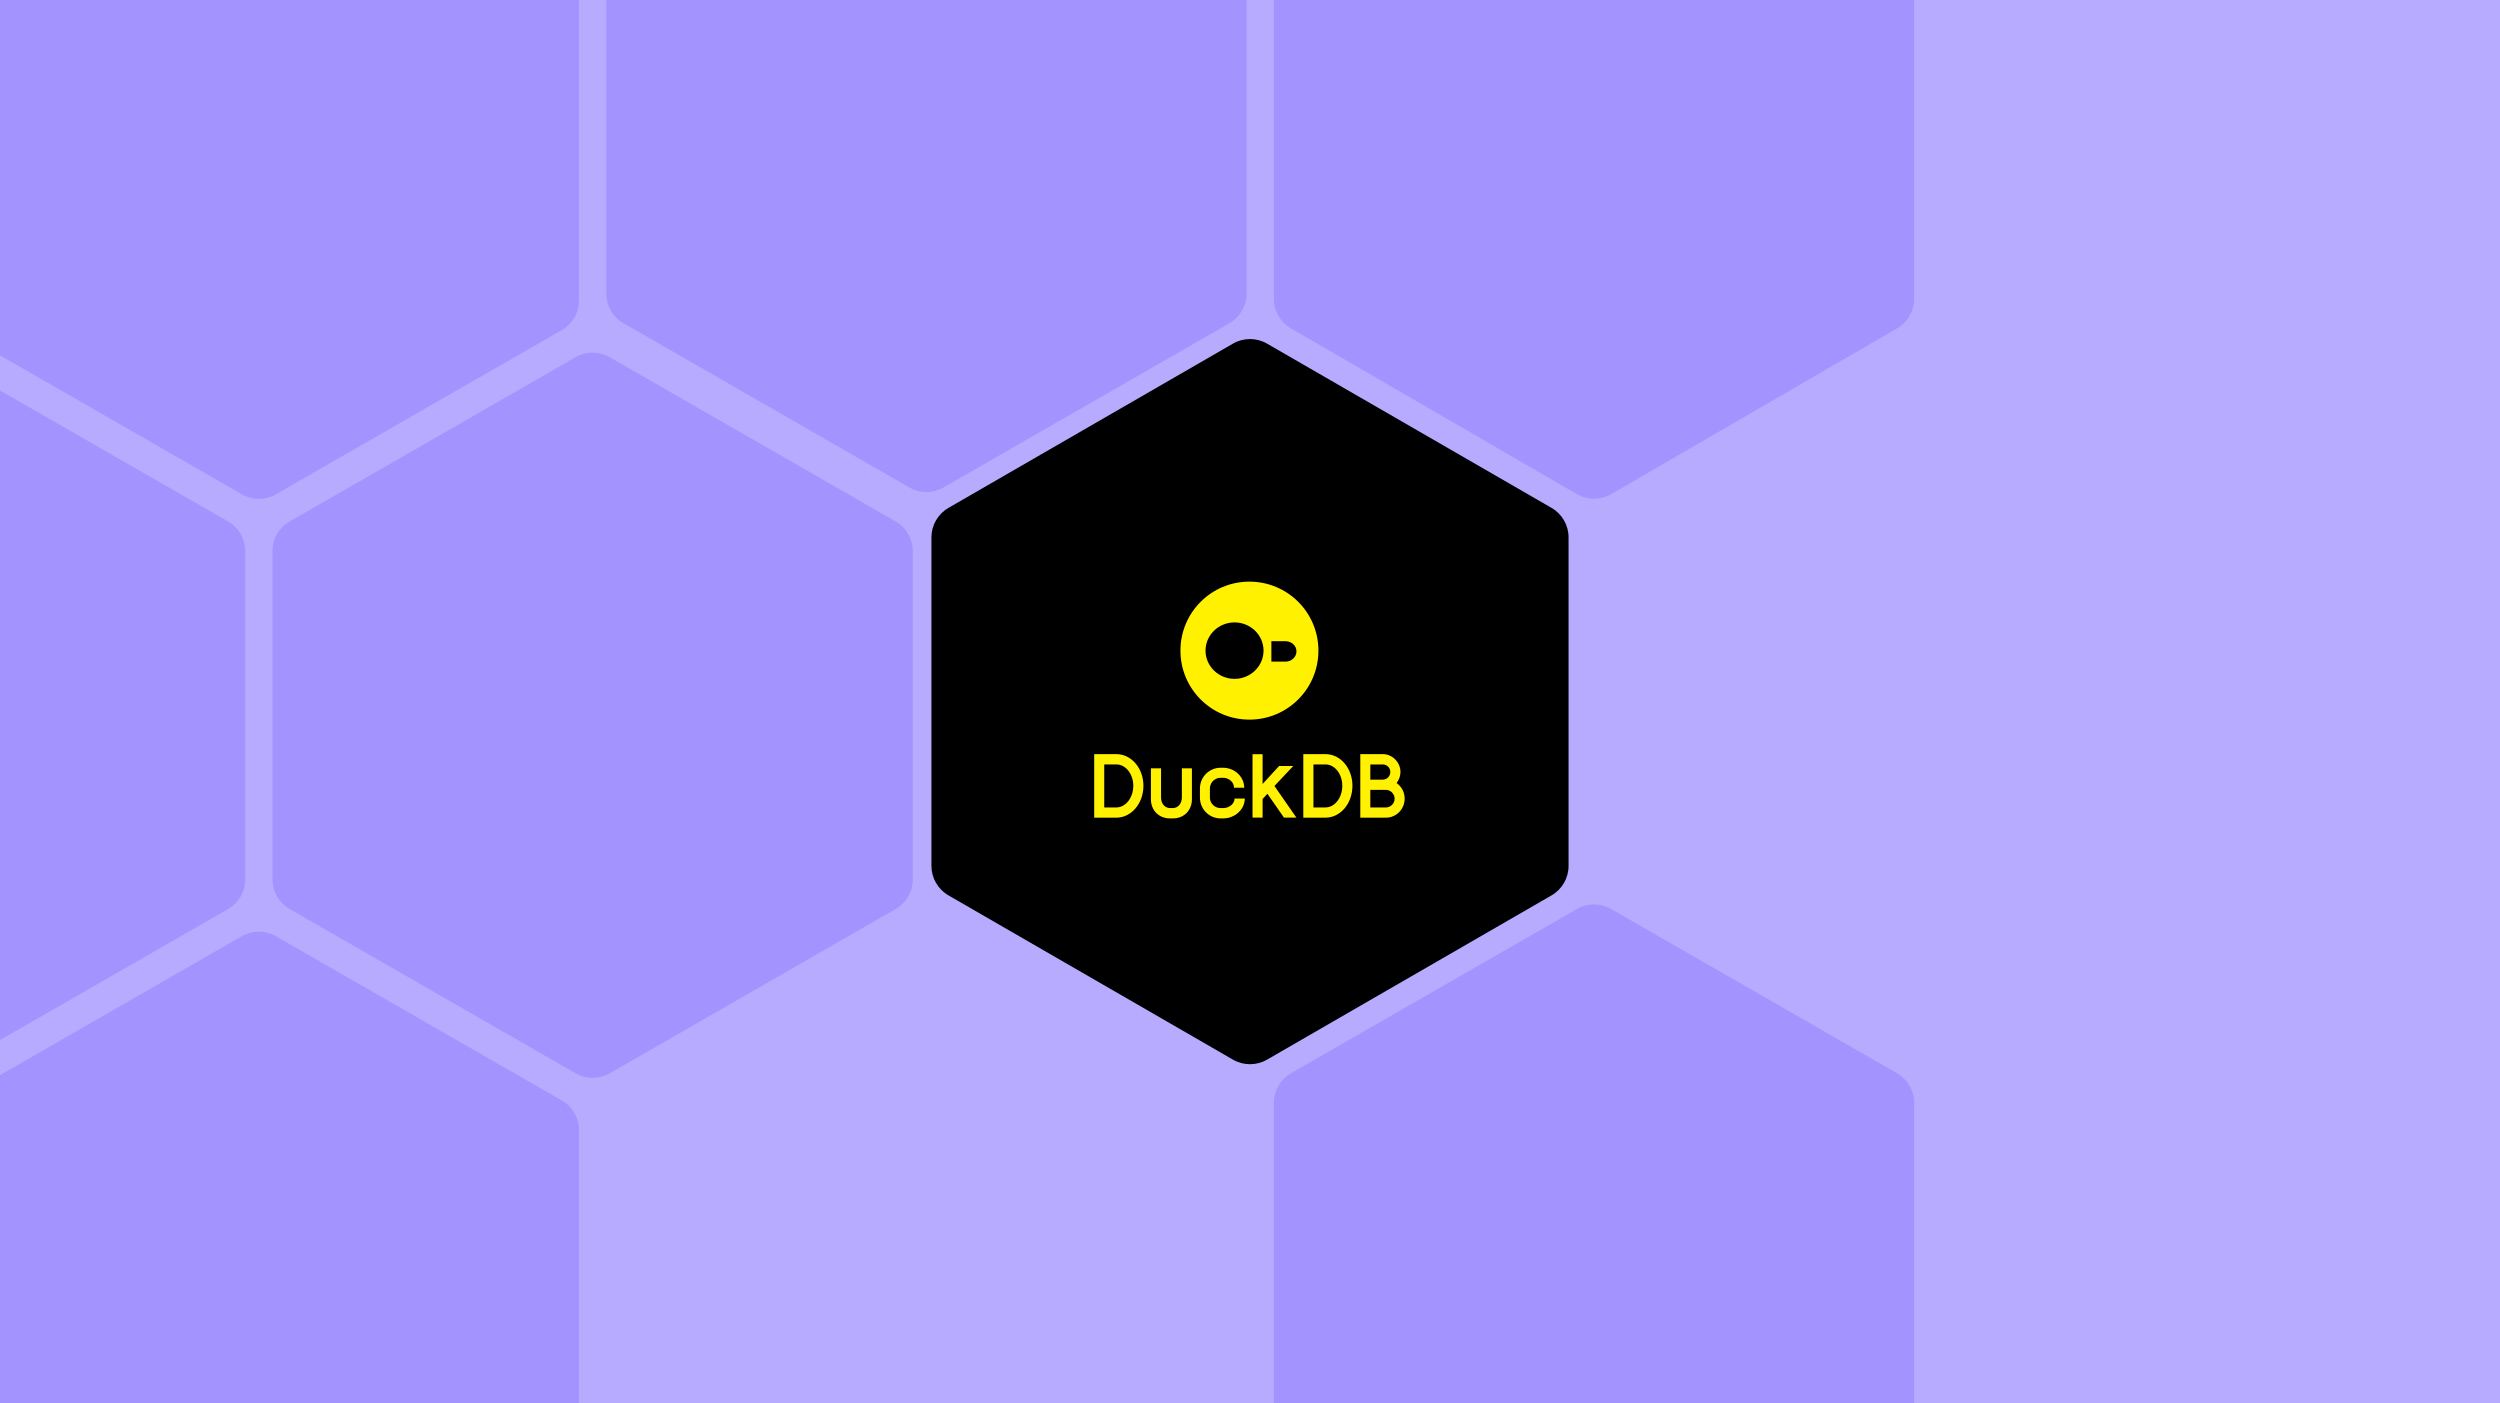 <svg width="367" height="206" viewBox="0 0 367 206" fill="none" xmlns="http://www.w3.org/2000/svg">
<rect x="0" y="0" width="367" height="206" fill="#333333" stroke="none"/>
<g clip-path="url(#clip0_3660_2365)">
<rect width="367" height="206" fill="#B7ABFF"/>
<path d="M180.491 47.441C182.043 46.549 183 44.896 183 43.106V-5.106C183 -6.896 182.043 -8.549 180.491 -9.441L138.491 -33.569C136.948 -34.455 135.052 -34.455 133.509 -33.569L91.509 -9.441C89.957 -8.549 89 -6.896 89 -5.106V43.106C89 44.896 89.957 46.549 91.509 47.441L133.509 71.569C135.052 72.455 136.948 72.455 138.491 71.569L180.491 47.441Z" fill="#A293FF"/>
<path d="M278.508 48.194C280.05 47.3 281 45.652 281 43.869V-4.869C281 -6.652 280.05 -8.3 278.508 -9.194L236.508 -33.546C234.957 -34.445 233.043 -34.445 231.492 -33.546L189.492 -9.194C187.95 -8.3 187 -6.652 187 -4.869V43.869C187 45.652 187.95 47.3 189.492 48.194L231.492 72.546C233.043 73.445 234.957 73.445 236.508 72.546L278.508 48.194Z" fill="#A293FF"/>
<path d="M131.491 133.441C133.043 132.549 134 130.896 134 129.106V80.894C134 79.104 133.043 77.451 131.491 76.559L89.491 52.431C87.948 51.545 86.052 51.545 84.509 52.431L42.509 76.559C40.957 77.451 40 79.104 40 80.894V129.106C40 130.896 40.957 132.549 42.509 133.441L84.509 157.569C86.052 158.455 87.948 158.455 89.491 157.569L131.491 133.441Z" fill="#A293FF"/>
<path d="M278.491 214.441C280.043 213.549 281 211.896 281 210.106V161.894C281 160.104 280.043 158.451 278.491 157.559L236.491 133.431C234.948 132.545 233.052 132.545 231.509 133.431L189.509 157.559C187.957 158.451 187 160.104 187 161.894V210.106C187 211.896 187.957 213.549 189.509 214.441L231.509 238.569C233.052 239.455 234.948 239.455 236.491 238.569L278.491 214.441Z" fill="#A293FF"/>
<path d="M82.491 48.441C84.043 47.549 85 45.896 85 44.106V-4.106C85 -5.896 84.043 -7.549 82.491 -8.441L40.491 -32.569C38.948 -33.455 37.052 -33.455 35.509 -32.569L-6.491 -8.441C-8.043 -7.549 -9 -5.896 -9 -4.106V44.106C-9 45.896 -8.043 47.549 -6.491 48.441L35.509 72.569C37.052 73.455 38.948 73.455 40.491 72.569L82.491 48.441Z" fill="#A293FF"/>
<path d="M33.491 133.441C35.043 132.549 36 130.896 36 129.106V80.894C36 79.104 35.043 77.451 33.491 76.559L-8.509 52.431C-10.052 51.545 -11.948 51.545 -13.491 52.431L-55.491 76.559C-57.043 77.451 -58 79.104 -58 80.894V129.106C-58 130.896 -57.043 132.549 -55.491 133.441L-13.491 157.569C-11.948 158.455 -10.052 158.455 -8.509 157.569L33.491 133.441Z" fill="#A293FF"/>
<path d="M82.491 218.441C84.043 217.549 85 215.896 85 214.106V165.894C85 164.104 84.043 162.451 82.491 161.559L40.491 137.431C38.948 136.545 37.052 136.545 35.509 137.431L-6.491 161.559C-8.043 162.451 -9 164.104 -9 165.894V214.106C-9 215.896 -8.043 217.549 -6.491 218.441L35.509 242.569C37.052 243.455 38.948 243.455 40.491 242.569L82.491 218.441Z" fill="#A293FF"/>
<path d="M227.765 131.443C229.312 130.55 230.265 128.899 230.265 127.113V78.887C230.265 77.101 229.312 75.45 227.765 74.557L186 50.443C184.453 49.55 182.547 49.55 181 50.443L139.235 74.557C137.688 75.45 136.735 77.101 136.735 78.887V127.113C136.735 128.899 137.688 130.55 139.235 131.443L181 155.557C182.547 156.45 184.453 156.45 186 155.557L227.765 131.443Z" fill="black"/>
<path d="M183.416 105.641C177.813 105.641 173.289 101.116 173.289 95.513C173.289 89.91 177.813 85.385 183.416 85.385C189.019 85.385 193.544 89.91 193.544 95.513C193.544 101.11 189.019 105.641 183.416 105.641Z" fill="#FFF100"/>
<path d="M188.732 94.132H186.638V97.124H188.732C189.606 97.124 190.321 96.441 190.321 95.619C190.321 94.797 189.606 94.132 188.732 94.132Z" fill="black"/>
<path d="M176.971 95.513C176.971 97.797 178.882 99.656 181.23 99.656C183.577 99.656 185.488 97.797 185.488 95.513C185.488 93.229 183.577 91.37 181.23 91.37C178.882 91.37 176.971 93.229 176.971 95.513Z" fill="black"/>
<path d="M173.498 112.787V117.059C173.498 117.979 172.935 118.627 172.158 118.627H171.783C170.992 118.627 170.443 117.979 170.443 117.059V112.787H168.955V117.33C168.955 118.965 170.121 120.142 171.756 120.142H172.185C173.82 120.142 174.973 118.965 174.973 117.33V112.787H173.498ZM187.09 115.383L189.852 112.449H187.774L185.348 115.086V110.719H183.873V120.02H185.348V117.289L186.058 116.532L188.484 120.02H190.307L187.09 115.383H187.09ZM163.887 118.533H162.104V112.219H163.887C165.268 112.219 166.367 113.639 166.367 115.355C166.367 117.072 165.267 118.532 163.887 118.532V118.533ZM163.887 110.705H160.63V120.034H163.887C166.072 120.034 167.855 117.952 167.855 115.356C167.855 112.76 166.072 110.705 163.887 110.705V110.705ZM194.57 118.533H192.814V112.219H194.57C195.964 112.219 197.049 113.639 197.049 115.355C197.049 117.072 195.963 118.532 194.57 118.532V118.533ZM194.57 110.705H191.326V120.034H194.57C196.781 120.034 198.537 117.952 198.537 115.356C198.537 112.76 196.781 110.705 194.57 110.705V110.705ZM203.457 118.533H201.164V115.951H203.457C204.14 115.951 204.73 116.546 204.73 117.235C204.73 117.965 204.14 118.533 203.457 118.533ZM201.164 114.45V112.219H202.987C203.604 112.219 204.1 112.706 204.1 113.328C204.1 113.95 203.604 114.451 202.987 114.451H201.164V114.45ZM205.025 114.951C205.36 114.505 205.588 113.937 205.588 113.328C205.588 111.895 204.395 110.705 202.987 110.705H199.69V120.034H203.456C204.984 120.034 206.204 118.777 206.204 117.236C206.204 116.289 205.748 115.465 205.024 114.951L205.025 114.951ZM179.181 114.18H179.543C180.428 114.18 181.151 114.829 181.151 115.64H182.653C182.653 114.031 181.245 112.706 179.543 112.706H179.181C177.505 112.706 176.152 114.071 176.152 115.748V117.086C176.152 118.776 177.505 120.142 179.181 120.142H179.543C181.299 120.142 182.734 118.817 182.734 117.221H181.232C181.232 117.992 180.468 118.627 179.543 118.627H179.181C178.323 118.627 177.613 117.938 177.613 117.086V115.748C177.613 114.883 178.323 114.18 179.181 114.18Z" fill="#FFF100"/>
</g>
<defs>
<clipPath id="clip0_3660_2365">
<rect width="367" height="206" fill="white"/>
</clipPath>
</defs>
</svg>
